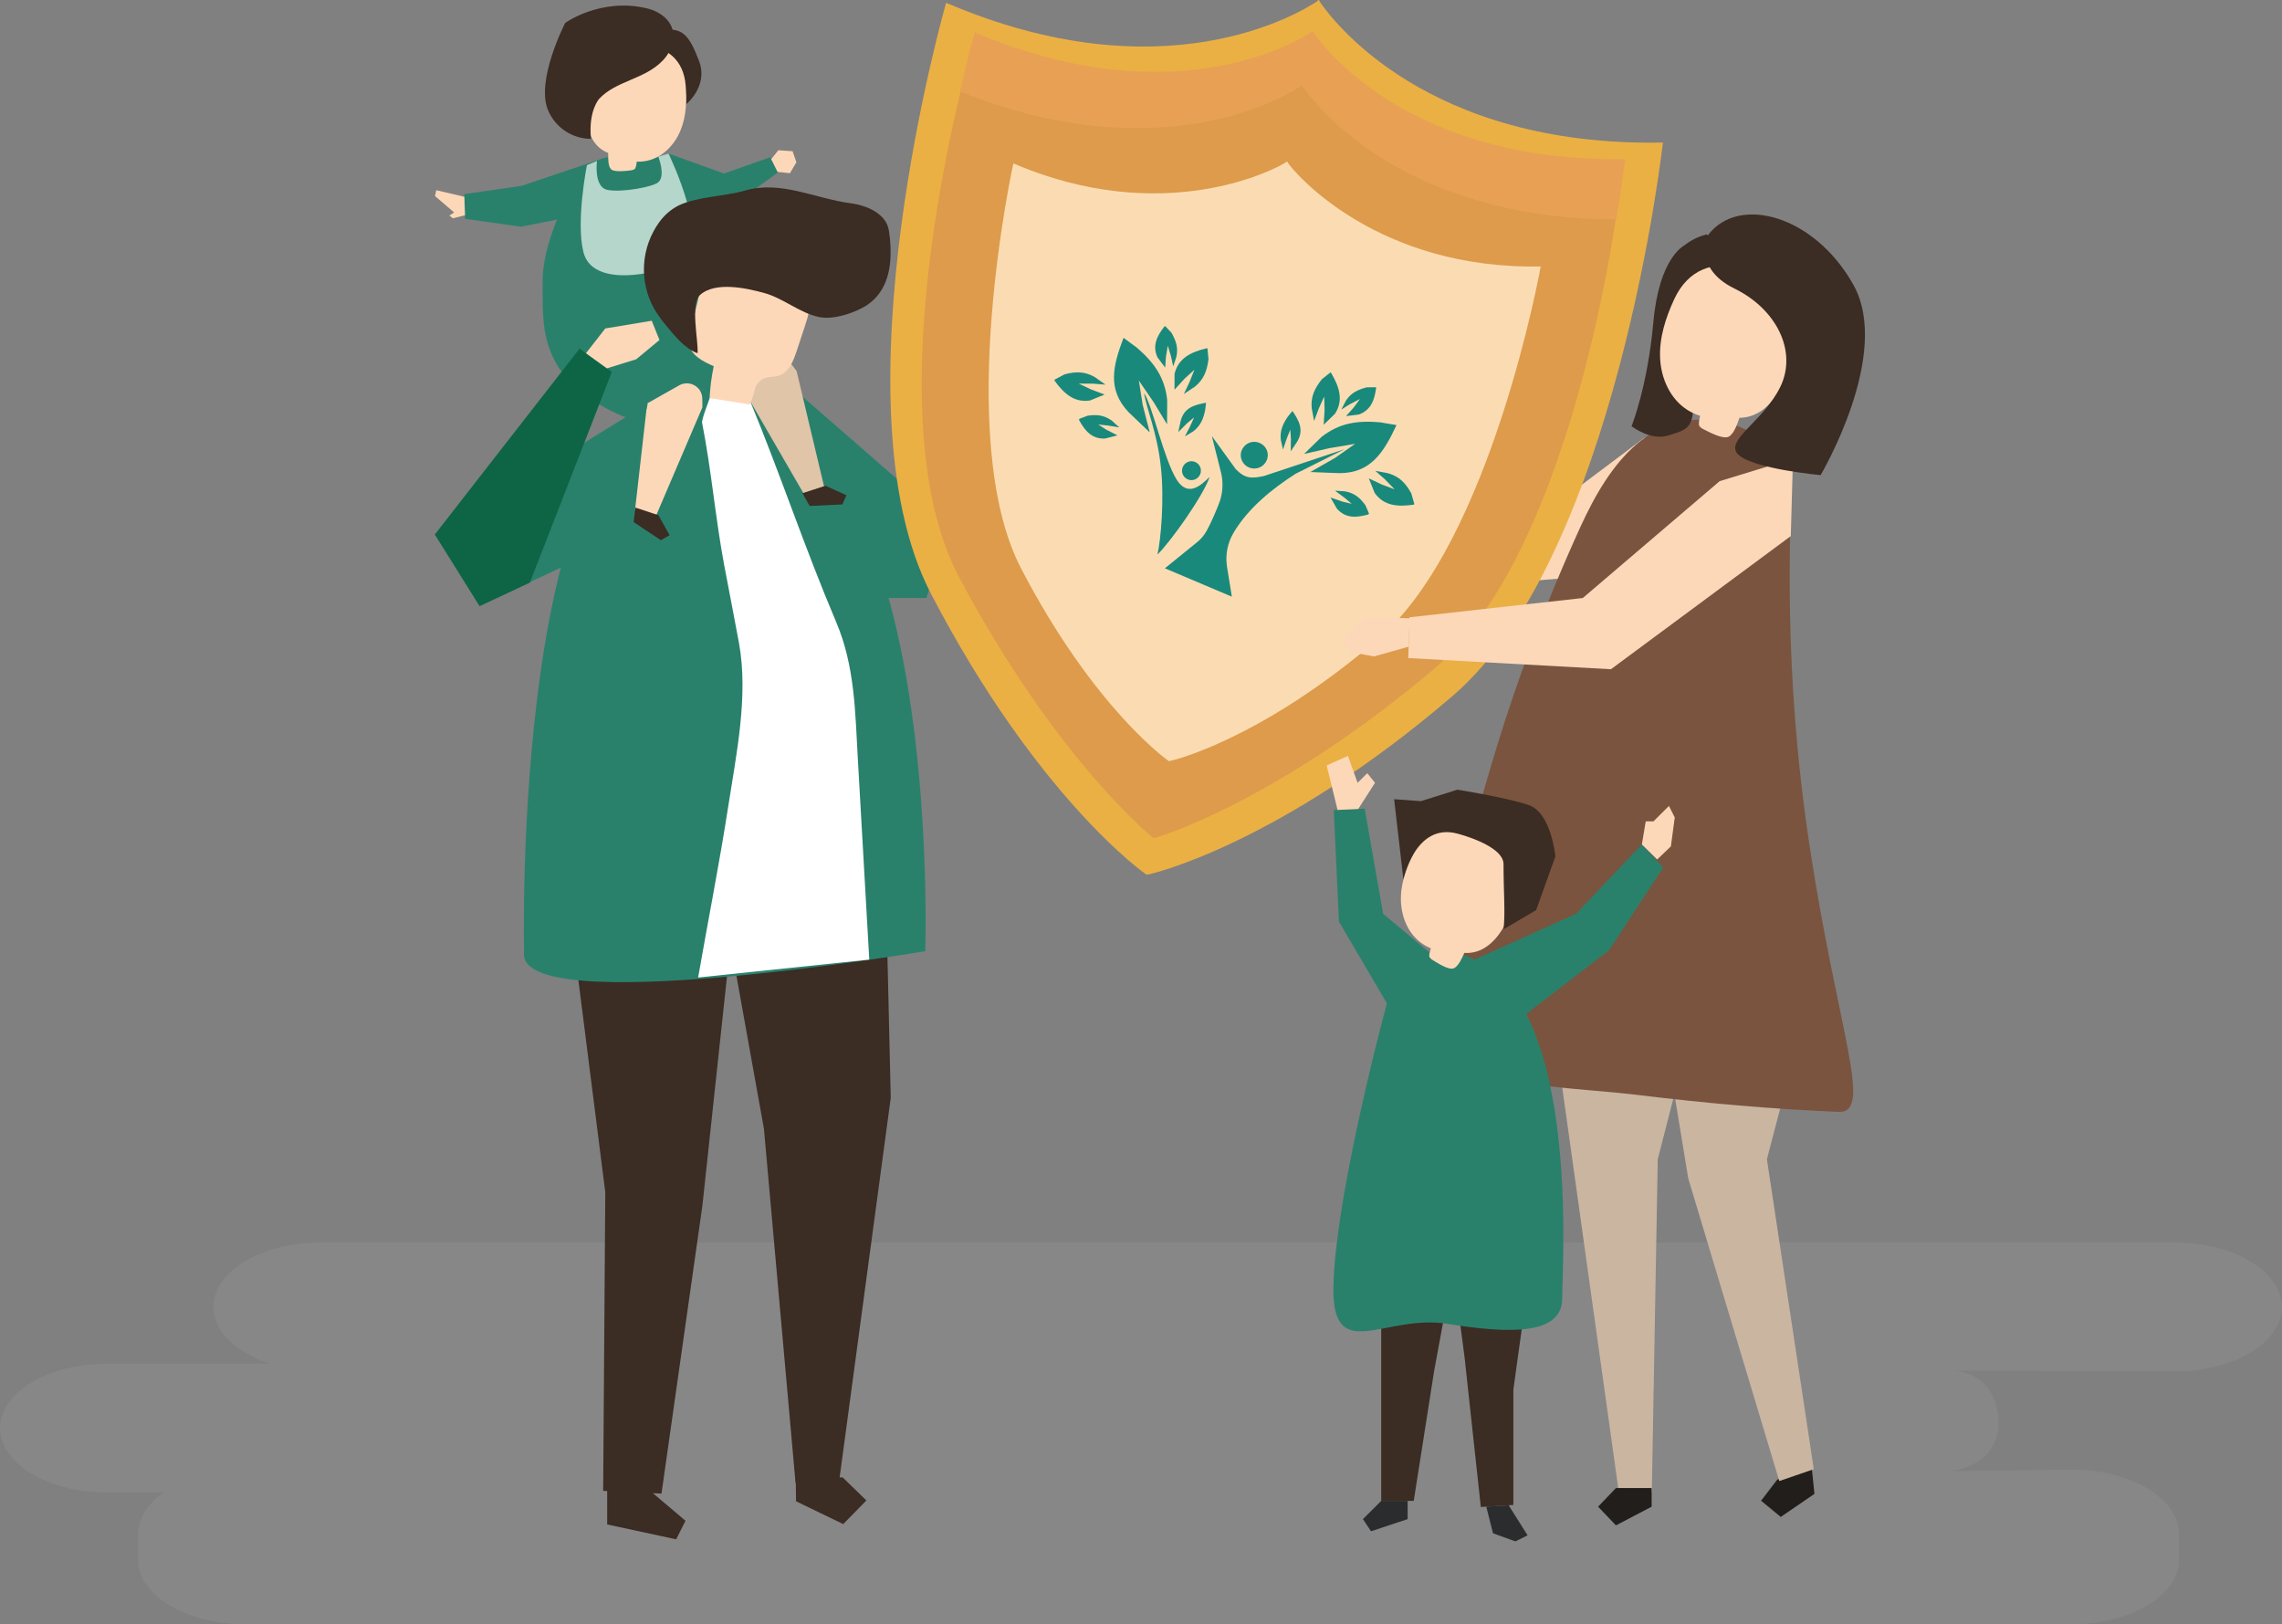 <svg width="548" height="390" viewBox="0 0 548 390" fill="none" xmlns="http://www.w3.org/2000/svg">
<rect x="0" y="0" width="548" height="390" fill="#808080" stroke="none"/>
<g clip-path="url(#clip0_50_1178)">
<g style="mix-blend-mode:multiply" opacity="0.1">
<path d="M522.379 298.371H76.864C62.774 298.371 51.243 305.306 51.243 313.821C51.243 319.706 56.774 324.852 64.854 327.459H25.621C11.531 327.459 0 334.394 0 342.914C0 351.411 11.531 358.364 25.621 358.364H39.294C35.471 361.064 33.159 364.559 33.159 368.364V374.545C33.159 383.047 44.685 390 58.78 390H497.644C511.734 390 523.266 383.065 523.266 374.545V368.364C523.266 359.867 511.734 352.909 497.644 352.909L467.802 353.256C470.894 353.123 473.857 351.986 476.24 350.02C480.582 346.21 480.777 340.408 478.655 335.605C477.262 332.489 475.07 330.02 469.608 329.091L522.36 329.299C536.45 329.299 547.981 322.365 547.981 313.844C548 305.324 536.469 298.371 522.379 298.371Z" fill="#CACBCC"/>
</g>
<path d="M182.075 91.351L190.899 93.663L228.052 126.024L222.479 143.592H204.367L182.075 91.351Z" fill="#29816C"/>
<path d="M394.746 105.221L364.559 127.873L339.017 132.497V141.743L376.485 138.775L411 120.939L404.498 101.707L394.746 105.221Z" fill="#FCD8B9"/>
<path d="M435.265 354.273L435.716 358.711L427.63 364.245L422.907 360.353L426.725 355.369L434.815 349.831L435.265 354.273Z" fill="#211E1C"/>
<path d="M435.065 218.564L436.435 232.045L424.305 278.358L435.567 352.785L427.277 355.632L405.418 282.972L401.948 261.836L402.074 217.084L435.065 218.564Z" fill="#CAB5A1"/>
<path d="M371.307 233.589L388.741 358.295H396.668L398.094 278.358L412.519 222.253L371.307 233.589Z" fill="#CAB5A1"/>
<path d="M396.622 357.311V361.79L388.054 366.27L383.767 361.79L388.054 357.311H396.622Z" fill="#211E1C"/>
<path d="M434.624 203.58C427.858 159.296 430.273 127.05 429.925 118.193C429.834 115.615 429.199 113.085 428.062 110.768C426.925 108.45 425.311 106.396 423.325 104.74C420.585 104.134 418.217 102.377 415.43 101.684C396.715 96.996 386.507 111.221 379.499 126.565C370.876 145.487 363.608 164.992 357.751 184.936C352.606 202.429 347.451 220.071 345.291 238.225C344.399 245.715 343.656 252.82 351.895 256.121C365.019 261.387 379.759 261.271 393.636 262.963C409.56 264.9 425.508 266.32 441.539 266.981C449.913 267.327 441.395 247.864 434.624 203.58Z" fill="#7A543E"/>
<path d="M399.329 34.229C342.556 35.343 319.86 4.762 316.865 0.314C316.865 0.314 316.865 -0.069 316.688 0.051C316.572 -0.125 316.424 0.231 316.424 0.231C311.965 3.222 279.359 23.023 227.202 0.666C227.202 0.666 199.648 96.58 223.565 142.566C249.112 191.672 275.207 210.113 275.393 210.03C275.519 210.168 306.866 203.192 348.941 167.008C388.281 133.158 399.329 34.229 399.329 34.229Z" fill="#EBB044"/>
<path d="M389.387 42.708C337.907 43.517 317.227 16.199 314.496 12.228C314.496 12.228 314.496 11.886 314.338 11.992C314.232 11.835 314.097 12.149 314.097 12.149C310.066 14.803 280.562 32.338 233.193 12.251C233.193 12.251 208.519 97.616 230.355 138.659C253.682 182.499 276.921 201.324 277.07 201.25C277.181 201.375 306.067 192.929 344.102 160.84C379.69 130.809 389.387 42.708 389.387 42.708Z" fill="#DD9B4B"/>
<path d="M312.393 20.707C312.393 20.707 312.536 20.374 312.643 20.54C312.81 20.429 312.815 20.79 312.815 20.79C315.602 24.867 336.5 52.453 388.142 52.726C389.637 43.826 390.264 38.186 390.264 38.186C338.78 39.005 318.119 11.687 315.374 7.716C315.374 7.716 315.374 7.374 315.216 7.48C315.109 7.323 314.975 7.637 314.975 7.637C310.944 10.291 281.44 27.826 234.07 7.739C234.07 7.739 232.496 13.18 230.494 21.978C278.444 41.145 308.25 23.43 312.393 20.707Z" fill="#E8A154"/>
<path d="M369.988 63.983C331.062 64.746 311.231 42.023 309.179 38.977C309.179 38.977 309.179 38.709 309.058 38.792C308.979 38.672 308.877 38.917 308.877 38.917C305.816 40.96 279.108 54.561 243.349 39.236C243.349 39.236 228.832 104.975 245.207 136.5C262.724 170.174 280.613 182.809 280.725 182.754C280.808 182.851 302.301 178.066 331.145 153.259C358.141 130.051 369.988 63.983 369.988 63.983Z" fill="#FBDCB2"/>
<path d="M354.143 230.408L378.492 219.41L394.281 202.767L399.39 208.314L386.386 228.194L366.505 243.477L354.143 230.408Z" fill="#29816C"/>
<path d="M334.531 243.45L321.541 221.305L320.292 194.519L327.718 194.177L332.148 219.428L344.242 229.516L334.531 243.45Z" fill="#29816C"/>
<path d="M331.684 308.88V360.399H339.495L344.376 329.295L348.769 305.477L331.684 308.88Z" fill="#3B2C24"/>
<path d="M348.77 303.535L351.7 325.892L355.606 361.859L363.417 361.369V333.668L367.327 305.477L348.77 303.535Z" fill="#3B2C24"/>
<path d="M345.11 228.443C345.11 228.443 336.811 226.987 333.393 239.622C329.975 252.256 320.701 289.218 320.208 308.635C319.716 328.051 332.418 315.44 347.553 317.881C362.688 320.322 375.139 320.557 375.139 311.806C375.139 303.055 380.507 228.688 345.11 228.443Z" fill="#29816C"/>
<path d="M340.345 203.326C347.26 191.191 362.748 198.957 363.807 211.047C364.411 217.921 359.79 229.386 351.653 228.808C351.147 229.918 350.26 232.017 349.113 232.507C347.878 233.015 345.142 231.198 344.06 230.528C343.744 230.366 343.479 230.119 343.294 229.816C343.099 229.419 343.322 228.61 343.619 227.731C342.739 227.359 341.907 226.881 341.144 226.307C337.791 223.783 336.249 219.373 336.421 215.175C336.593 210.977 338.269 206.974 340.345 203.326Z" fill="#FCD8B9"/>
<path d="M349.996 200.173C349.996 200.173 361.058 202.947 361.058 207.515C361.058 214.412 361.522 219.04 361.058 223.145L368.892 218.522L373.499 205.675C373.499 205.675 372.57 195.125 367.049 193.29C361.527 191.454 349.996 189.619 349.996 189.619L341.237 192.37L334.786 191.907L337.015 211.176C337.015 211.176 339.853 197.423 349.996 200.173Z" fill="#3B2C24"/>
<path d="M331.684 360.399L327.291 364.772L329.241 367.689L338.032 364.772V360.399H331.684Z" fill="#2A2C2D"/>
<path d="M356.911 361.776L358.536 368.175L363.909 370.121L366.835 368.665L362.288 361.444L356.911 361.776Z" fill="#2A2C2D"/>
<path d="M394.281 202.767L395.21 197.219H397.068L400.783 193.521L402.176 196.295L401.247 203.229L397.95 206.382L394.281 202.767Z" fill="#FCD8B9"/>
<path d="M326.167 194.251L330.193 187.973L328.336 185.661L326.014 187.973L323.692 181.501L318.583 183.812L321.207 194.478L326.167 194.251Z" fill="#FCD8B9"/>
<path d="M430.041 128.724L386.851 160.697L338.181 158.016L338.46 148.229L380.089 143.596L412.96 115.535L430.561 110.144L430.041 128.724Z" fill="#FCD8B9"/>
<path d="M338.525 148.465L327.569 148.169L322.266 153.55L323.757 156.481L329.956 157.623L338.26 155.284L338.525 148.465Z" fill="#FCD8B9"/>
<path d="M404.424 58.99C404.424 58.99 398.424 61.819 397.04 77.348C395.656 92.877 391.801 102.336 391.801 102.336C391.801 102.336 396.38 105.946 400.718 104.541C405.056 103.135 406.579 103.015 406.686 96.594C406.792 90.172 411.204 60.534 411.204 60.534L404.424 58.99Z" fill="#3B2C24"/>
<path d="M415.533 67.117C412.477 67.245 409.525 68.259 407.041 70.036C404.557 71.813 402.65 74.274 401.554 77.117C400.353 75.275 399.612 73.174 399.394 70.989C399.177 68.803 399.489 66.598 400.304 64.557C401.119 62.517 402.413 60.7 404.079 59.26C405.744 57.82 407.732 56.799 409.876 56.281C412.969 59.074 414.838 62.963 415.082 67.113L415.533 67.117Z" fill="#3B2C24"/>
<path d="M402.037 71.865C408.85 57.071 427.607 64.575 430.05 78.508C431.443 86.432 427.212 100.2 417.711 100.329C417.246 101.67 416.41 104.199 415.129 104.855C413.735 105.567 410.387 103.732 409.063 103.061C408.68 102.902 408.348 102.641 408.102 102.308C407.837 101.869 408.014 100.921 408.269 99.853C407.21 99.519 406.197 99.053 405.255 98.466C401.108 95.868 398.874 90.889 398.656 85.984C398.438 81.079 399.989 76.308 402.037 71.865Z" fill="#FCD8B9"/>
<path d="M410.262 56.332C410.262 56.332 406.286 64.274 416.499 69.276C426.711 74.279 431.615 84.422 427.542 92.854C423.469 101.286 413.851 105.836 417.492 109.215C421.133 112.594 437.202 114.088 437.202 114.088C437.202 114.088 454.385 85.11 445.097 68.43C435.809 51.751 417.636 46.748 410.262 56.332Z" fill="#3B2C24"/>
<path d="M146.469 37.655C146.469 37.655 142.429 38.048 140.06 40.993C137.692 43.938 130.21 57.294 130.308 67.663C130.405 78.032 128.78 90.912 149.376 99.89C159.635 103.224 159.867 94.075 168.073 93.52C176.28 92.965 183.366 95.831 182.242 83.118C181.119 70.404 173.057 67.561 168.58 53.387C164.103 39.213 157.1 33.489 146.469 37.655Z" fill="#29816C"/>
<path d="M143.506 38.473L125.26 44.617L111.486 46.61L111.69 52.56L125.13 54.432L139.582 51.603L143.506 38.473Z" fill="#29816C"/>
<path d="M160.545 36.864L173.855 41.668L185.02 37.733L186.757 41.46L176.224 49.06L165.686 49.772L160.545 36.864Z" fill="#29816C"/>
<path d="M157.16 11.336C157.16 11.336 165.496 16.8 164.739 25.061C164.739 25.061 170.2 20.697 167.86 14.623C165.519 8.548 163.936 6.158 158.177 7.439C152.418 8.719 157.16 11.336 157.16 11.336Z" fill="#3B2C24"/>
<path d="M164.651 20.457C163.638 8.155 148.304 8.654 142.935 17.965C139.879 23.259 139.303 34.174 146.051 36.721C146.051 37.798 145.968 39.814 146.711 40.614C147.454 41.413 150.389 41.039 151.508 40.9C151.823 40.887 152.128 40.788 152.39 40.614C152.692 40.364 152.818 39.633 152.911 38.815C153.756 38.847 154.601 38.772 155.428 38.593C159.064 37.812 161.953 34.835 163.383 31.409C164.813 27.983 164.957 24.155 164.651 20.457Z" fill="#FCD8B9"/>
<path d="M159.11 14.572C154.815 19.061 148.002 19.348 143.91 23.702C143.91 23.702 141.235 26.555 141.923 33.342C139.732 33.334 137.592 32.687 135.766 31.482C133.94 30.277 132.509 28.565 131.65 26.559C128.52 19.472 135.728 5.506 135.728 5.506C135.728 5.506 144.18 -0.61 155.265 1.983C159.027 2.862 162.417 5.682 161.595 9.949C161.237 11.698 160.373 13.305 159.11 14.572Z" fill="#3B2C24"/>
<path d="M143.358 38.649C143.358 38.649 142.517 44.867 145.828 45.583C149.14 46.3 156.77 44.904 158.084 43.762C159.909 42.181 158.084 37.608 158.084 37.608L160.541 36.906C160.541 36.906 171.9 59.993 162.751 63.461C153.603 66.928 142.02 67.908 140.125 60.617C138.231 53.327 140.938 39.657 140.938 39.657L143.358 38.649Z" fill="#B5D6CA"/>
<path d="M111.504 47.248L104.766 45.671L104.459 47.081L109.057 51.011L107.905 51.755L108.75 52.425L111.662 51.686L111.504 47.248Z" fill="#FCD8B9"/>
<path d="M185.187 38.214L186.924 36.078L190.333 36.314L191.247 38.968L189.692 41.589L186.743 41.275L185.187 38.214Z" fill="#FCD8B9"/>
<path d="M212.225 192.064L213.906 263.597L201.464 355.998L191.048 356.122L183.459 271.086L168.194 186.142L212.225 192.064Z" fill="#3B2C24"/>
<path d="M191.094 354.888L191.164 360.491L202.491 365.965L208.054 360.292L202.356 354.754L191.094 354.888Z" fill="#3B2C24"/>
<path d="M155.66 357.588L164.614 365.165L162.375 369.622L145.81 366.053V357.588H155.66Z" fill="#3B2C24"/>
<path d="M176.112 220.205L168.668 289.537L158.85 358.647L144.844 357.985L145.355 286.291L136.921 219.793L156.723 210.612L176.112 220.205Z" fill="#3B2C24"/>
<path d="M184.37 92.738C184.37 92.738 201.664 104.125 212.657 141.049C223.853 178.653 222.2 228.397 222.2 228.397C222.2 228.397 123.816 244.971 125.854 228.656C125.854 228.656 122.603 96.899 166.258 93.663C168.241 93.515 183.297 91.92 184.37 92.738Z" fill="#29816C"/>
<path d="M180.19 96.437C187.62 114.467 193.193 131.443 200.8 149.371C205.319 160.004 205.365 171.099 206.011 182.412L207.934 216.16C208.206 220.912 208.477 225.666 208.746 230.422L167.651 234.721C170.019 221.093 172.727 207.519 174.845 193.849C176.795 181.242 179.786 167.086 177.454 154.373C176.321 148.187 175.095 142.006 173.93 135.816C171.793 124.466 170.841 112.853 168.603 101.522C168.445 100.732 170.21 96.307 170.461 95.512L180.19 96.437Z" fill="white"/>
<path d="M168.649 95.679L168.677 97.805L157.466 124.009L152.507 122.377L155.409 96.871L163.123 92.516C163.683 92.205 164.316 92.043 164.958 92.047C165.6 92.051 166.23 92.22 166.786 92.539C167.343 92.857 167.807 93.314 168.134 93.864C168.46 94.415 168.638 95.04 168.649 95.679Z" fill="#FCD8B9"/>
<path d="M158.117 123.708L160.796 128.507L158.702 129.714L152.154 125.368L152.59 121.887L158.117 123.708Z" fill="#3B2C24"/>
<path d="M190.003 87.394L191.294 89.091L197.893 116.806L192.929 118.419L180.06 96.178L183.668 88.115C183.933 87.533 184.346 87.029 184.865 86.653C185.384 86.276 185.992 86.04 186.63 85.967C187.268 85.895 187.914 85.988 188.505 86.238C189.097 86.488 189.612 86.886 190.003 87.394Z" fill="#E0C5A9"/>
<path d="M198.241 116.639L203.252 118.919L202.291 121.124L194.429 121.494L192.706 118.438L198.241 116.639Z" fill="#3B2C24"/>
<path d="M180.018 97.121L170.405 95.582C170.531 93.006 170.864 90.444 171.399 87.921C168.77 86.821 165.751 85.221 165.454 82.397C165.408 81.5 165.516 80.603 165.775 79.743C166.629 76.146 167.482 72.546 168.334 68.944C168.631 67.7 168.942 66.419 169.694 65.379C171.018 63.562 173.41 62.878 175.648 62.629C181.369 61.99 187.462 63.586 191.624 67.543C192.782 68.553 193.652 69.849 194.145 71.301C194.805 73.562 194.062 75.961 193.323 78.194L191.28 84.38C190.5 86.752 189.422 89.433 187.026 90.196C185.758 90.603 184.305 90.371 183.144 91.014C181.086 92.147 181.174 95.087 180.018 97.121Z" fill="#FCD8B9"/>
<path d="M213.79 62.688C213.97 60.237 213.858 57.772 213.455 55.347C212.838 51.385 208.314 49.337 204.325 48.815C195.701 47.682 187.583 43.267 178.936 45.75C173.995 47.173 167.479 47.187 162.951 49.346C161.078 50.306 159.468 51.705 158.261 53.424C156.142 56.379 154.898 59.866 154.669 63.489C154.441 67.113 155.238 70.727 156.969 73.922C157.779 75.33 158.711 76.663 159.756 77.907C161.888 80.51 164.433 83.719 167.516 84.819C167.762 82.045 165.742 73.058 168.036 70.899C171.682 67.469 179.345 69.207 183.538 70.358C188.108 71.615 192.037 75.129 196.588 76.105C199.862 76.807 204.176 75.448 207.088 73.918C211.649 71.523 213.395 67.201 213.79 62.688Z" fill="#3B2C24"/>
<path d="M155.576 96.899L104.492 128.336L115.173 145.441L146.753 130.647L155.576 96.899Z" fill="#29816C"/>
<path d="M139.178 83.714L104.417 128.345L115.173 145.552L127.247 139.893L146.929 89.308L139.178 83.714Z" fill="#0D6545"/>
<path d="M140.711 84.819L145.359 78.869L156.505 77.02L158.363 81.643L152.79 86.266L145.736 88.448L140.711 84.819Z" fill="#FCD8B9"/>
<path d="M296.767 112.665L291.015 104.708L293.196 113.403C293.63 115.112 293.679 116.876 293.369 118.633C293.257 119.24 293.11 119.758 292.936 120.338C292.094 122.669 290.832 125.475 289.787 127.429C289.194 128.485 288.444 129.402 287.562 130.118L279.733 136.461L295.816 143.275L294.656 136.102C294.209 133.225 294.779 130.343 296.269 127.852C299.737 122.058 305.399 117.412 311.151 113.748L322.922 107.841L303.533 114.297C300.496 114.971 298.937 114.892 296.767 112.665Z" fill="#19897C"/>
<path d="M304.196 110.511C303.492 112.173 301.655 112.92 299.971 112.279C298.314 111.577 297.511 109.712 298.19 108.111C298.894 106.448 300.757 105.64 302.415 106.342C304.098 106.983 304.901 108.848 304.196 110.511Z" fill="#19897C"/>
<path d="M285.231 115.112C286.384 115.601 287.715 115.059 288.205 113.903C288.695 112.747 288.158 111.414 287.005 110.925C285.853 110.437 284.521 110.978 284.031 112.135C283.541 113.291 284.078 114.624 285.231 115.112Z" fill="#19897C"/>
<path d="M274.747 94.401C276.798 97.594 279.453 110.122 282.542 115.135C285.262 119.483 288.371 116.588 290.484 114.506C289.052 118.911 281.133 130.081 277.945 133.161C278.776 129.663 279.631 119.785 278.767 112.083C277.902 103.873 275.231 97.874 274.747 94.401Z" fill="#19897C"/>
<path d="M269.804 81.121L273.06 83.518C277.231 87.174 279.684 90.61 280.287 96.022L280.261 101.894L277.066 96.618C277.031 96.531 276.969 96.505 276.934 96.417L273.486 91.397L274.37 97.001C274.414 97.238 274.424 97.387 274.494 97.562L276.107 103.838L271.057 99.011C265.847 93.535 267.231 87.875 269.804 81.121Z" fill="#19897C"/>
<path d="M279.823 78.321L281.325 79.902C282.435 81.898 282.983 83.51 282.49 85.698L281.735 87.993L281.193 85.511L281.158 85.424L280.441 83.014L280.045 85.316C280.019 85.377 280.028 85.526 280.002 85.588L279.809 88.266L277.954 85.809C276.675 83.016 277.816 80.667 279.674 78.331" fill="#19897C"/>
<path d="M289.954 83.631L290.208 86.281C289.839 89.03 289.101 91.114 286.908 92.872L284.294 94.597L285.643 91.755C285.669 91.693 285.669 91.693 285.696 91.632L286.834 88.773L284.598 90.804C284.485 90.901 284.459 90.962 284.345 91.06L282.049 93.573L282.056 89.799C282.903 86.091 285.859 84.583 289.657 83.65" fill="#19897C"/>
<path d="M259.168 100.582L261.154 99.826C263.403 99.472 265.121 99.691 266.964 100.981L268.799 102.63L266.293 102.222L266.232 102.196L263.735 101.937L265.727 103.216C265.788 103.242 265.911 103.294 265.972 103.32L268.349 104.546L265.348 105.307C262.248 105.446 260.543 103.489 259.125 100.855" fill="#19897C"/>
<path d="M253.237 91.169L255.58 89.911C258.284 89.168 260.465 89.148 262.913 90.548L265.475 92.361L262.322 92.114C262.26 92.088 262.26 92.088 262.173 92.123L259.064 92.113L261.774 93.407C261.897 93.459 262.019 93.511 262.081 93.537L265.264 94.74L261.765 96.163C257.974 96.736 255.506 94.528 253.22 91.38" fill="#19897C"/>
<path d="M289.625 96.71L289.429 98.37C288.998 100.584 288.319 102.185 286.581 103.555L284.535 104.794L285.71 102.533L285.737 102.471L286.763 100.219L284.972 101.711C284.885 101.747 284.859 101.808 284.833 101.87L282.947 103.758L283.551 100.964C284.409 97.914 286.728 97.226 289.625 96.71Z" fill="#19897C"/>
<path d="M335.358 102.071L331.371 101.398C325.844 100.945 321.668 101.572 317.36 104.904L313.16 109.007L319.173 107.632C319.26 107.597 319.321 107.623 319.409 107.587L325.414 106.573L320.773 109.836C320.572 109.969 320.458 110.066 320.283 110.137L314.653 113.344L321.634 113.614C329.166 113.61 332.269 108.679 335.358 102.071Z" fill="#19897C"/>
<path d="M330.374 92.987L328.194 93.007C325.988 93.598 324.449 94.325 323.22 96.201L322.096 98.34L324.256 97.003L324.343 96.968L326.573 95.806L325.195 97.692C325.169 97.754 325.055 97.851 325.029 97.912L323.24 99.914L326.295 99.538C329.191 98.514 330.086 96.06 330.471 93.1" fill="#19897C"/>
<path d="M319.512 89.401L317.433 91.062C315.714 93.239 314.73 95.219 314.993 98.017L315.571 101.095L316.675 98.149C316.701 98.087 316.701 98.088 316.727 98.026L317.988 95.219L318.085 98.238C318.094 98.387 318.068 98.449 318.077 98.598L317.868 101.996L320.575 99.366C322.65 96.178 321.678 93.006 319.706 89.628" fill="#19897C"/>
<path d="M328.748 123.311L327.91 121.358C326.6 119.495 325.248 118.414 323.039 117.987L320.578 117.815L322.614 119.332L322.676 119.358L324.598 120.972L322.293 120.431C322.232 120.405 322.109 120.353 322.048 120.327L319.514 119.471L321.055 122.157C323.111 124.481 325.703 124.345 328.582 123.531" fill="#19897C"/>
<path d="M339.636 121.024L338.91 118.465C337.563 116.006 336.061 114.425 333.352 113.641L330.268 113.06L332.638 115.154C332.7 115.18 332.7 115.18 332.735 115.268L334.905 117.495L332.09 116.447C331.968 116.395 331.845 116.343 331.784 116.317L328.705 114.868L330.117 118.371C332.342 121.493 335.644 121.73 339.496 121.183" fill="#19897C"/>
<path d="M310.37 98.673L309.314 99.969C308.024 101.819 307.345 103.42 307.571 105.622L308.103 107.954L308.911 105.536L308.937 105.474L309.841 103.17L310.014 105.495C310.049 105.583 310.023 105.644 309.997 105.706L309.953 108.374L311.539 105.996C313.134 103.258 312.015 101.114 310.37 98.673Z" fill="#19897C"/>
</g>
<defs>
<clipPath id="clip0_50_1178">
<rect width="548" height="390" fill="white"/>
</clipPath>
</defs>
</svg>

